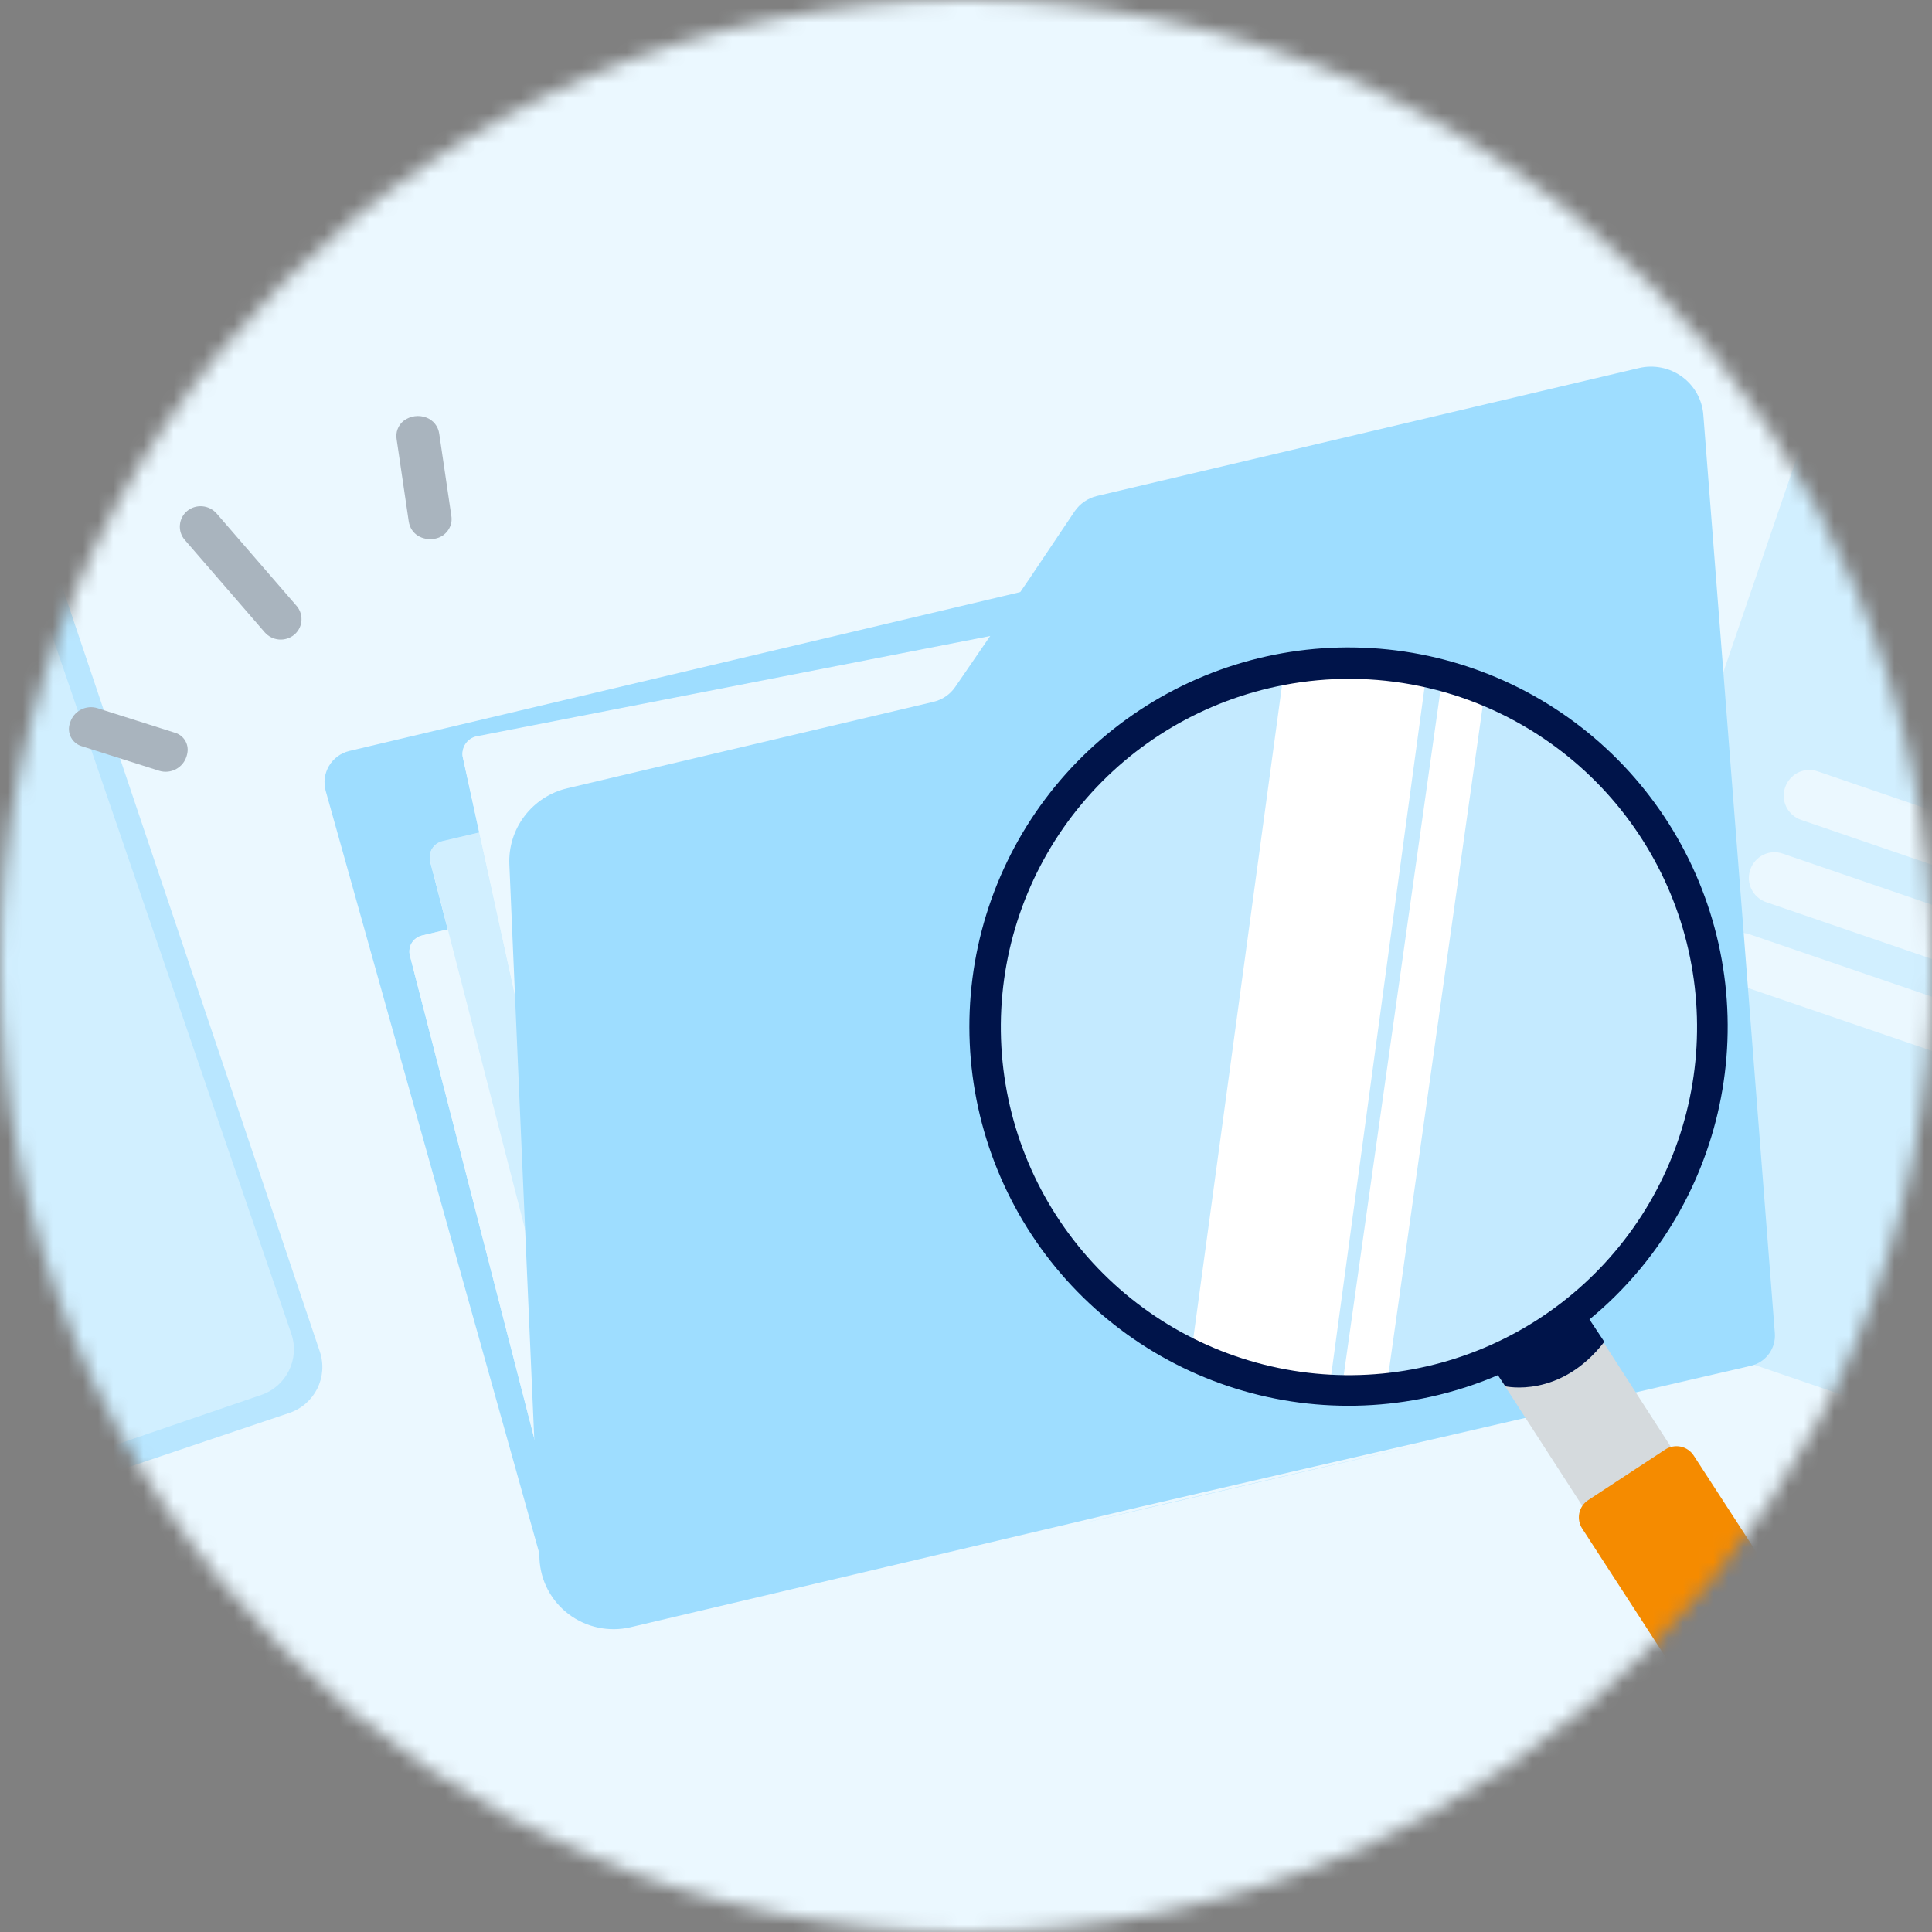 <svg width="128" height="128" viewBox="0 0 128 128" fill="none" xmlns="http://www.w3.org/2000/svg">
<rect x="0" y="0" width="128" height="128" fill="#808080" stroke="none"/>
<mask id="mask0_2672_44860" style="mask-type:alpha" maskUnits="userSpaceOnUse" x="0" y="0" width="128" height="128">
<circle cx="64" cy="64" r="64" fill="#EBF8FF"/>
</mask>
<g mask="url(#mask0_2672_44860)">
<path d="M133.773 -9.5H-11.773C-12.722 -9.501 -13.662 -9.235 -14.538 -8.717C-15.415 -8.199 -16.212 -7.438 -16.883 -6.479C-17.554 -5.521 -18.087 -4.382 -18.45 -3.129C-18.813 -1.875 -19 -0.532 -19 0.825V123.166C-19 125.907 -18.239 128.535 -16.883 130.473C-15.528 132.411 -13.69 133.5 -11.773 133.5H133.773C135.69 133.5 137.528 132.411 138.883 130.473C140.239 128.535 141 125.907 141 123.166V0.825C141 -0.532 140.813 -1.875 140.45 -3.129C140.087 -4.382 139.554 -5.521 138.883 -6.479C138.212 -7.438 137.415 -8.199 136.538 -8.717C135.662 -9.235 134.722 -9.501 133.773 -9.5Z" fill="#EBF8FF"/>
<path d="M-20.339 106.918L19.173 93.61C20.858 93.037 21.749 91.225 21.192 89.555L1.826 32.061C1.254 30.375 -0.559 29.485 -2.229 30.041L-41.74 43.366C-43.425 43.938 -44.316 45.751 -43.759 47.42L-24.393 104.915C-23.821 106.6 -22.008 107.49 -20.339 106.934V106.918Z" fill="#B8E6FF"/>
<path d="M-22.04 105.9L17.312 92.417C18.982 91.845 19.872 90.032 19.3 88.363L-0.321 31.107C-0.893 29.437 -2.706 28.547 -4.375 29.119L-43.728 42.602C-45.397 43.175 -46.288 44.987 -45.715 46.657L-26.11 103.913C-25.538 105.582 -23.726 106.473 -22.056 105.9H-22.04Z" fill="#D1EFFF"/>
<path d="M162.883 37.336L124.445 24.169C122.813 23.615 121.042 24.477 120.487 26.11L101.33 82.027C100.775 83.66 101.638 85.431 103.27 85.985L141.708 99.152C143.341 99.706 145.112 98.844 145.666 97.212L164.824 41.294C165.378 39.662 164.516 37.891 162.883 37.336Z" fill="#D1EFFF"/>
<path d="M147.206 60.282L120.425 51.104C119.532 50.796 118.577 51.273 118.269 52.166C117.961 53.06 118.439 54.014 119.332 54.322L146.113 63.501C147.006 63.809 147.961 63.331 148.269 62.438C148.577 61.545 148.099 60.59 147.206 60.282Z" fill="#EBF8FF"/>
<path d="M144.896 65.734L118.115 56.556C117.222 56.248 116.267 56.725 115.959 57.618C115.651 58.511 116.129 59.466 117.022 59.774L143.803 68.953C144.696 69.26 145.666 68.783 145.959 67.89C146.267 66.997 145.789 66.042 144.896 65.734Z" fill="#EBF8FF"/>
<path d="M130.174 66.781L115.913 61.899C115.02 61.591 114.05 62.069 113.757 62.962C113.449 63.855 113.927 64.81 114.82 65.118L129.096 70C129.989 70.308 130.944 69.83 131.252 68.937C131.56 68.044 131.082 67.089 130.189 66.781H130.174Z" fill="#EBF8FF"/>
<path d="M75.895 99.929L71.374 100.998L94.876 95.531L87.294 97.281L75.895 99.929Z" fill="#9EDDFF"/>
<path d="M36.54 103.362L36.352 99.024L27.159 63.316C27.122 63.176 27.113 63.03 27.134 62.887C27.154 62.743 27.203 62.606 27.278 62.482C27.353 62.358 27.452 62.25 27.569 62.164C27.686 62.079 27.82 62.018 27.961 61.985L29.663 61.581L28.501 57.093C28.465 56.952 28.458 56.805 28.479 56.661C28.5 56.518 28.55 56.379 28.626 56.255C28.701 56.13 28.8 56.022 28.918 55.936C29.035 55.85 29.169 55.788 29.311 55.754L31.756 55.178L30.653 50.137C30.632 49.982 30.642 49.825 30.682 49.674C30.723 49.523 30.793 49.381 30.888 49.257C30.984 49.134 31.103 49.03 31.239 48.952C31.375 48.875 31.525 48.825 31.68 48.806L66.544 41.984L68.584 38.992L23.139 49.755C22.86 49.822 22.596 49.945 22.365 50.115C22.134 50.286 21.94 50.501 21.795 50.748C21.649 50.996 21.555 51.27 21.518 51.554C21.481 51.838 21.502 52.127 21.579 52.403L35.947 103.684C36.318 105 37.151 106.139 38.295 106.893C37.768 106.462 37.339 105.924 37.037 105.315C36.734 104.707 36.565 104.041 36.54 103.362Z" fill="#9EDDFF"/>
<path d="M27.961 61.977C27.82 62.01 27.687 62.071 27.57 62.157C27.452 62.242 27.353 62.35 27.279 62.474C27.204 62.598 27.155 62.736 27.134 62.879C27.113 63.023 27.122 63.169 27.159 63.309L36.36 99.016L35.76 85.216L29.671 61.573L27.961 61.977Z" fill="#EBF8FF"/>
<path d="M31.756 55.148L29.311 55.724C29.169 55.758 29.036 55.82 28.918 55.906C28.8 55.992 28.701 56.101 28.626 56.225C28.55 56.35 28.501 56.488 28.479 56.632C28.458 56.776 28.465 56.922 28.501 57.063L29.663 61.551L35.753 85.194L35.115 70.482L31.756 55.148Z" fill="#D1EFFF"/>
<path d="M30.653 50.107L31.755 55.148L35.115 70.504L34.568 57.706C34.515 56.56 34.866 55.431 35.559 54.515C36.251 53.599 37.243 52.953 38.362 52.687L62.314 47.01C62.908 46.875 63.428 46.519 63.769 46.016L66.544 41.954L31.68 48.761C31.523 48.78 31.372 48.83 31.235 48.909C31.098 48.987 30.978 49.092 30.882 49.218C30.786 49.343 30.717 49.486 30.677 49.639C30.638 49.792 30.63 49.951 30.653 50.107Z" fill="#EBF8FF"/>
<path d="M108.573 24.388L72.674 32.86C72.074 33.005 71.55 33.364 71.201 33.87L68.166 38.393L66.102 41.408L63.295 45.501C62.95 46.009 62.424 46.367 61.823 46.504L37.586 52.225C36.454 52.492 35.451 53.144 34.75 54.067C34.049 54.99 33.694 56.127 33.747 57.283L34.301 70.18L34.946 85.007L35.553 98.914L35.742 103.286C35.776 104.001 35.967 104.7 36.303 105.334C36.639 105.967 37.112 106.52 37.687 106.951C38.262 107.383 38.926 107.684 39.631 107.832C40.336 107.98 41.066 107.972 41.767 107.809L70.981 100.919L75.534 99.834L87.068 97.165L94.732 95.401L115.978 90.494C116.466 90.385 116.897 90.104 117.193 89.704C117.489 89.304 117.629 88.811 117.587 88.316L112.852 27.508C112.818 27.007 112.673 26.52 112.43 26.08C112.186 25.64 111.849 25.258 111.441 24.961C111.034 24.664 110.566 24.459 110.071 24.36C109.575 24.261 109.064 24.27 108.573 24.388Z" fill="#9EDDFF"/>
<path d="M26.744 27.879C26.563 28.023 26.425 28.212 26.343 28.428C26.261 28.643 26.238 28.877 26.278 29.104L27.078 34.533C27.21 35.431 28.023 35.805 28.727 35.702C29.017 35.67 29.288 35.545 29.501 35.345C29.713 35.146 29.855 34.883 29.905 34.596C29.925 34.457 29.924 34.315 29.902 34.176L29.102 28.747C29.071 28.508 28.977 28.282 28.829 28.092C28.68 27.902 28.484 27.756 28.259 27.669C28.009 27.572 27.739 27.541 27.474 27.577C27.209 27.614 26.958 27.718 26.744 27.879Z" fill="#A9B4BE"/>
<path d="M4.64 47.89C4.583 48.045 4.559 48.21 4.569 48.375C4.579 48.54 4.624 48.7 4.7 48.847C4.776 48.994 4.882 49.123 5.01 49.226C5.139 49.33 5.288 49.405 5.447 49.448L10.542 51.065C10.726 51.123 10.919 51.143 11.11 51.125C11.301 51.107 11.487 51.051 11.657 50.961C11.826 50.87 11.976 50.747 12.098 50.598C12.219 50.449 12.309 50.277 12.364 50.093C12.388 50.017 12.406 49.94 12.418 49.861C12.466 49.572 12.404 49.276 12.244 49.03C12.084 48.785 11.838 48.608 11.555 48.535L6.461 46.92C6.278 46.862 6.085 46.841 5.894 46.859C5.702 46.877 5.516 46.932 5.347 47.023C5.177 47.113 5.027 47.236 4.906 47.385C4.785 47.534 4.694 47.706 4.64 47.89Z" fill="#A9B4BE"/>
<path d="M11.92 34.78C11.904 34.959 11.925 35.14 11.981 35.312C12.037 35.483 12.128 35.641 12.247 35.776L17.541 41.894C17.78 42.166 18.115 42.337 18.477 42.368C18.838 42.4 19.198 42.29 19.48 42.063C19.742 41.851 19.914 41.548 19.962 41.215C19.99 41.023 19.976 40.828 19.922 40.642C19.867 40.456 19.773 40.283 19.645 40.137L14.352 34.02C14.112 33.745 13.774 33.574 13.411 33.543C13.047 33.511 12.686 33.622 12.402 33.852C12.264 33.966 12.15 34.107 12.067 34.267C11.984 34.426 11.934 34.6 11.92 34.78Z" fill="#A9B4BE"/>
<g clip-path="url(#clip0_2672_44860)">
<path opacity="0.5" d="M93.819 91.876C106.786 89.388 115.245 76.669 112.708 63.447C110.17 50.225 97.603 41.535 84.636 44.024C71.669 46.512 63.21 59.23 65.748 72.459C68.287 85.688 80.852 94.364 93.819 91.876Z" fill="#EBF8FF"/>
<path d="M94.447 45.033L85.138 43.928L78.815 90.47L88.131 91.574L94.447 45.033Z" fill="white"/>
<path d="M91.813 92.261L98.401 45.584L95.505 45.239L88.911 91.916L91.813 92.261Z" fill="white"/>
<path d="M105.011 87.038L99.082 90.866L105.139 100.244L111.061 96.417L105.011 87.038Z" fill="#D5DADD"/>
<path d="M105.218 99.389C104.917 99.587 104.707 99.895 104.633 100.247C104.559 100.599 104.627 100.966 104.823 101.268L118.944 123.043C119.527 123.923 120.435 124.536 121.468 124.748C122.502 124.96 123.577 124.754 124.459 124.176L125.161 123.715C125.606 123.43 125.99 123.06 126.29 122.625C126.59 122.19 126.8 121.699 126.908 121.182C127.118 120.146 126.912 119.07 126.333 118.186L112.216 96.438C112.119 96.287 111.992 96.156 111.844 96.054C111.696 95.952 111.529 95.88 111.353 95.843C111.177 95.806 110.995 95.804 110.818 95.838C110.642 95.871 110.473 95.939 110.323 96.038L105.218 99.389Z" fill="#F58B00"/>
<path d="M98.752 90.375L99.728 91.845C99.728 91.845 103.358 92.695 106.29 88.9L104.729 86.544L102.054 88.541L98.752 90.375Z" fill="#00144A"/>
<path d="M94.139 92.675C88.432 93.784 82.516 92.88 77.401 90.115C72.286 87.351 68.288 82.898 66.089 77.515C63.89 72.132 63.627 66.154 65.343 60.598C67.059 55.043 70.649 50.255 75.501 47.051C80.353 43.847 86.165 42.425 91.948 43.028C97.731 43.631 103.126 46.221 107.212 50.358C111.299 54.494 113.824 59.919 114.358 65.709C114.892 71.499 113.401 77.295 110.139 82.108C106.416 87.611 100.661 91.412 94.139 92.675ZM85.064 45.384C79.82 46.381 75.085 49.166 71.665 53.263C68.245 57.361 66.351 62.518 66.308 67.855C66.264 73.193 68.073 78.38 71.426 82.533C74.779 86.686 79.468 89.548 84.695 90.63C89.921 91.712 95.361 90.948 100.087 88.469C104.813 85.989 108.533 81.946 110.612 77.03C112.692 72.115 113.002 66.63 111.49 61.511C109.978 56.392 106.738 51.955 102.321 48.958C99.821 47.257 97.01 46.065 94.048 45.452C91.087 44.839 88.034 44.816 85.064 45.384Z" fill="#00144A"/>
</g>
</g>
<defs>
<clipPath id="clip0_2672_44860">
<rect width="52.292" height="87.196" fill="white" transform="translate(59.939 48.077) rotate(-10.863)"/>
</clipPath>
</defs>
</svg>
